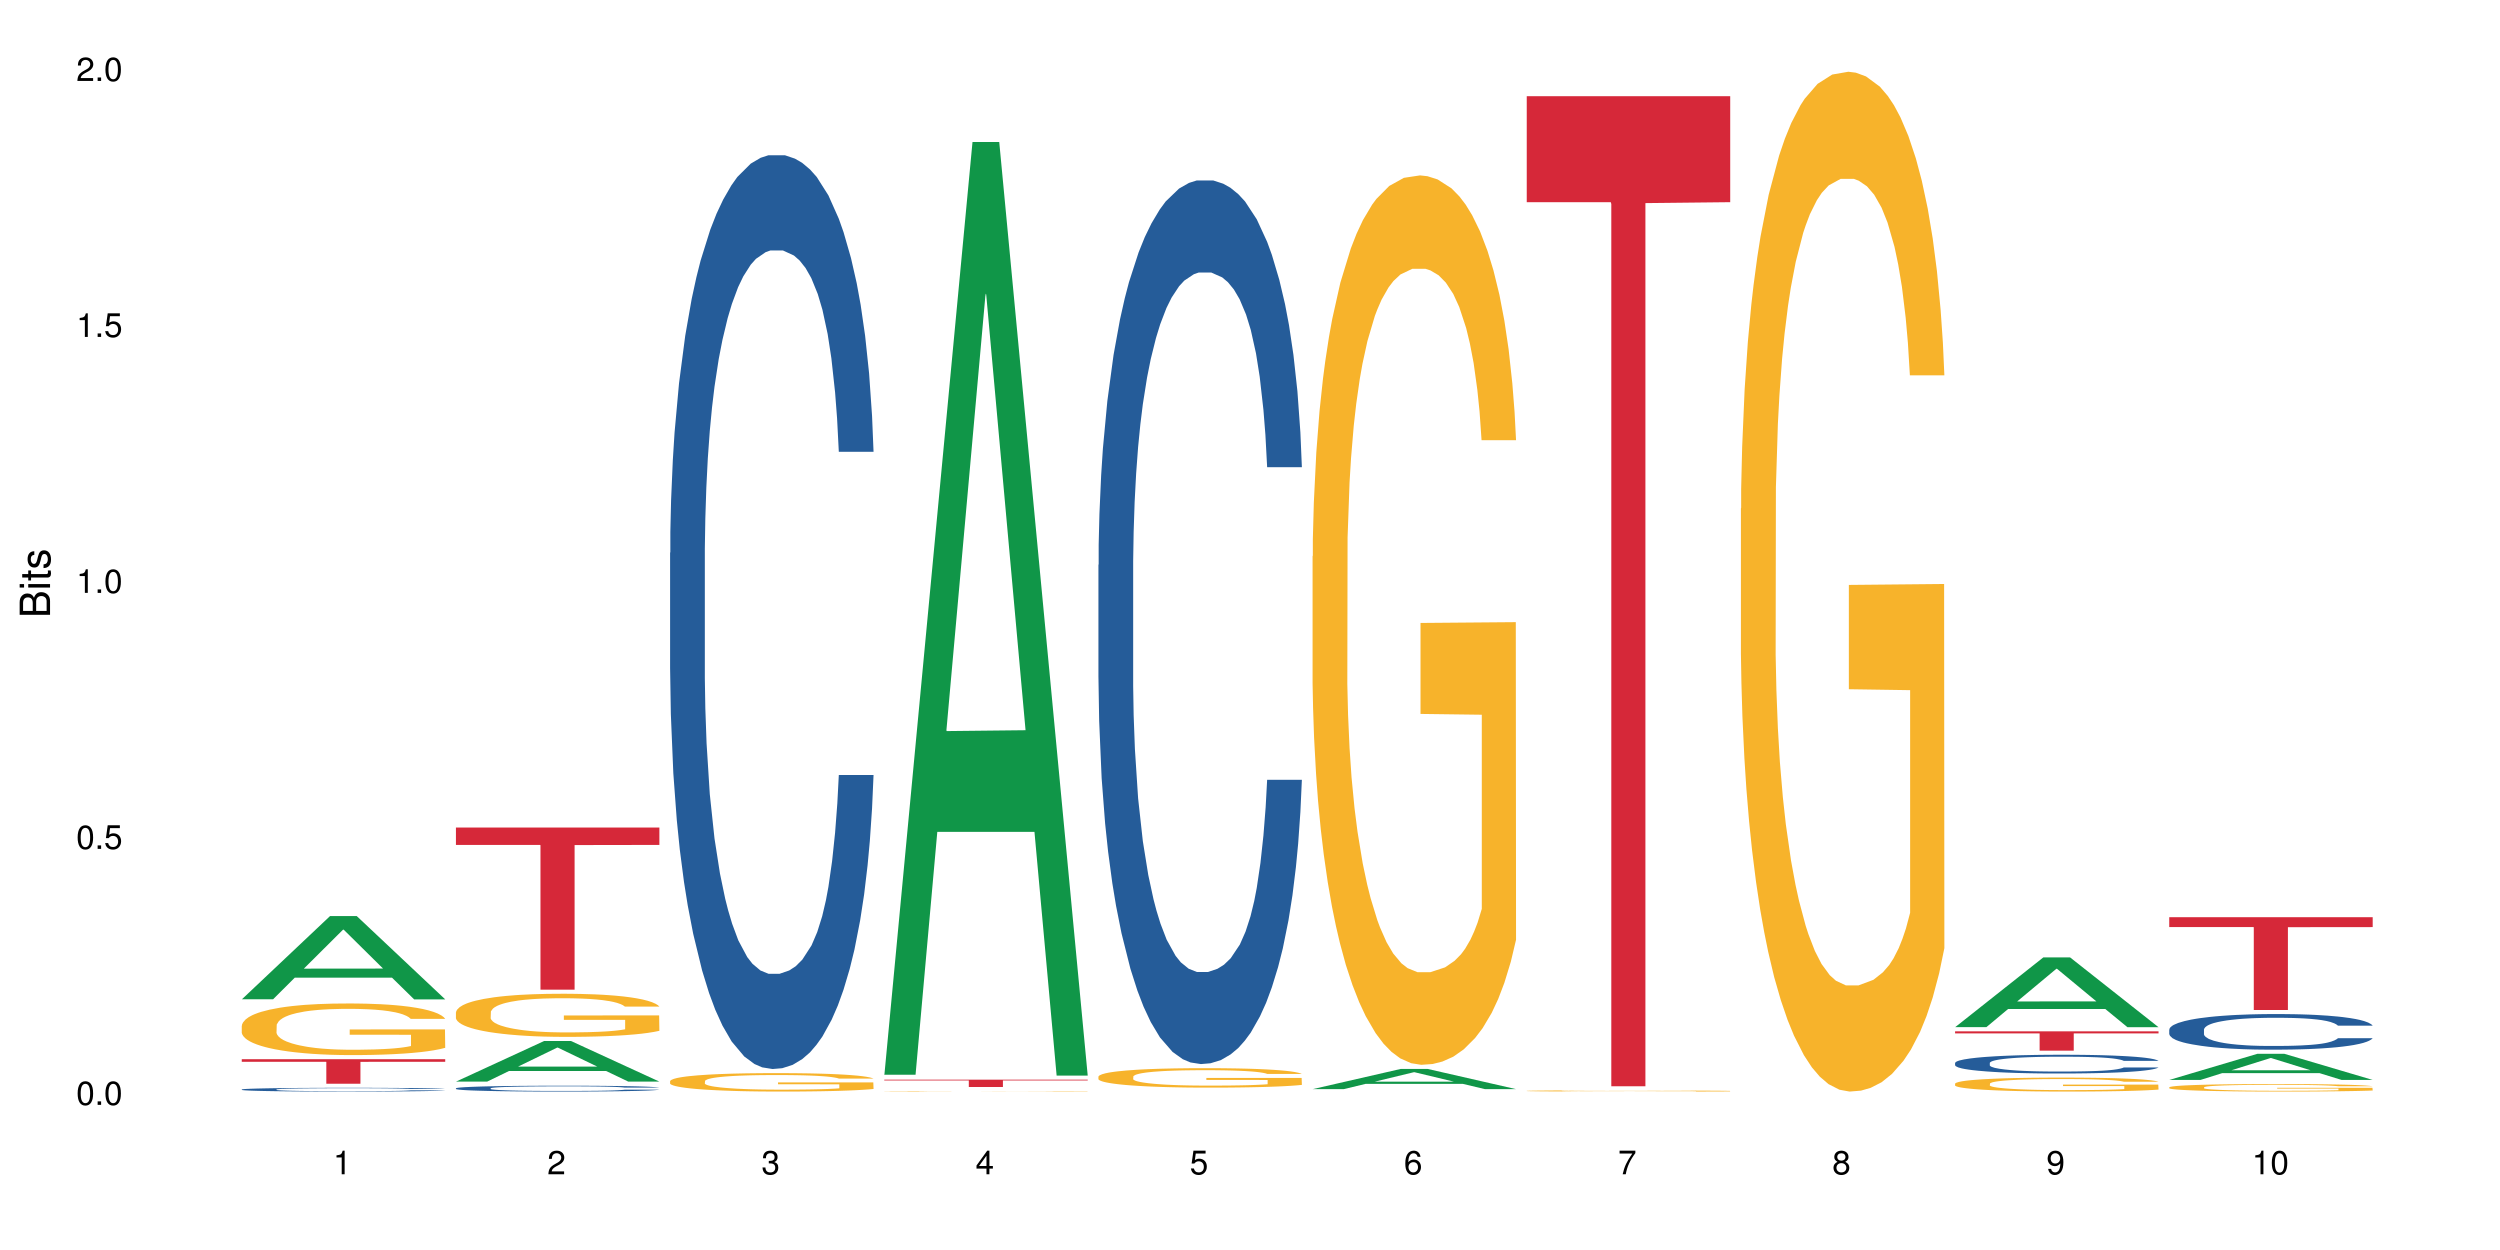 <?xml version="1.0" encoding="UTF-8"?>
<svg xmlns="http://www.w3.org/2000/svg" xmlns:xlink="http://www.w3.org/1999/xlink" width="720pt" height="360pt" viewBox="0 0 720 360" version="1.1">
<defs>
<g>
<symbol overflow="visible" id="glyph0-0">
<path style="stroke:none;" d=""/>
</symbol>
<symbol overflow="visible" id="glyph0-1">
<path style="stroke:none;" d="M 2.641 -6.797 C 2 -6.797 1.422 -6.531 1.078 -6.047 C 0.641 -5.453 0.406 -4.547 0.406 -3.297 C 0.406 -1 1.188 0.219 2.641 0.219 C 4.078 0.219 4.859 -1 4.859 -3.234 C 4.859 -4.562 4.656 -5.438 4.203 -6.047 C 3.844 -6.531 3.281 -6.797 2.641 -6.797 Z M 2.641 -6.047 C 3.547 -6.047 4 -5.125 4 -3.312 C 4 -1.375 3.562 -0.484 2.625 -0.484 C 1.734 -0.484 1.281 -1.422 1.281 -3.281 C 1.281 -5.141 1.734 -6.047 2.641 -6.047 Z M 2.641 -6.047 "/>
</symbol>
<symbol overflow="visible" id="glyph0-2">
<path style="stroke:none;" d="M 1.828 -1 L 0.828 -1 L 0.828 0 L 1.828 0 Z M 1.828 -1 "/>
</symbol>
<symbol overflow="visible" id="glyph0-3">
<path style="stroke:none;" d="M 4.562 -6.797 L 1.062 -6.797 L 0.547 -3.094 L 1.328 -3.094 C 1.719 -3.562 2.047 -3.734 2.578 -3.734 C 3.484 -3.734 4.062 -3.109 4.062 -2.094 C 4.062 -1.125 3.484 -0.531 2.578 -0.531 C 1.828 -0.531 1.375 -0.906 1.188 -1.672 L 0.328 -1.672 C 0.453 -1.109 0.547 -0.844 0.75 -0.594 C 1.125 -0.078 1.828 0.219 2.594 0.219 C 3.969 0.219 4.922 -0.781 4.922 -2.219 C 4.922 -3.562 4.031 -4.484 2.719 -4.484 C 2.25 -4.484 1.859 -4.359 1.469 -4.062 L 1.734 -5.969 L 4.562 -5.969 Z M 4.562 -6.797 "/>
</symbol>
<symbol overflow="visible" id="glyph0-4">
<path style="stroke:none;" d="M 2.484 -4.844 L 2.484 0 L 3.328 0 L 3.328 -6.797 L 2.766 -6.797 C 2.469 -5.75 2.281 -5.609 0.984 -5.453 L 0.984 -4.844 Z M 2.484 -4.844 "/>
</symbol>
<symbol overflow="visible" id="glyph0-5">
<path style="stroke:none;" d="M 4.859 -0.828 L 1.281 -0.828 C 1.359 -1.391 1.672 -1.75 2.5 -2.234 L 3.469 -2.75 C 4.406 -3.266 4.906 -3.969 4.906 -4.812 C 4.906 -5.375 4.672 -5.906 4.266 -6.266 C 3.859 -6.625 3.375 -6.797 2.719 -6.797 C 1.859 -6.797 1.219 -6.5 0.844 -5.922 C 0.609 -5.562 0.5 -5.125 0.484 -4.438 L 1.328 -4.438 C 1.359 -4.906 1.406 -5.188 1.531 -5.406 C 1.75 -5.812 2.188 -6.062 2.703 -6.062 C 3.469 -6.062 4.031 -5.516 4.031 -4.781 C 4.031 -4.25 3.719 -3.797 3.125 -3.438 L 2.234 -2.938 C 0.812 -2.141 0.406 -1.5 0.328 0 L 4.859 0 Z M 4.859 -0.828 "/>
</symbol>
<symbol overflow="visible" id="glyph0-6">
<path style="stroke:none;" d="M 2.125 -3.125 L 2.578 -3.125 C 3.516 -3.125 3.984 -2.703 3.984 -1.891 C 3.984 -1.031 3.469 -0.531 2.578 -0.531 C 1.656 -0.531 1.203 -0.984 1.156 -1.969 L 0.312 -1.969 C 0.344 -1.422 0.438 -1.078 0.609 -0.766 C 0.953 -0.109 1.625 0.219 2.547 0.219 C 3.953 0.219 4.859 -0.609 4.859 -1.906 C 4.859 -2.766 4.516 -3.25 3.703 -3.516 C 4.344 -3.766 4.656 -4.25 4.656 -4.938 C 4.656 -6.109 3.875 -6.797 2.578 -6.797 C 1.203 -6.797 0.484 -6.047 0.453 -4.609 L 1.297 -4.609 C 1.312 -5.016 1.344 -5.25 1.453 -5.453 C 1.641 -5.828 2.062 -6.062 2.594 -6.062 C 3.344 -6.062 3.797 -5.625 3.797 -4.906 C 3.797 -4.422 3.609 -4.141 3.25 -3.984 C 3.016 -3.891 2.719 -3.844 2.125 -3.844 Z M 2.125 -3.125 "/>
</symbol>
<symbol overflow="visible" id="glyph0-7">
<path style="stroke:none;" d="M 3.141 -1.625 L 3.141 0 L 3.984 0 L 3.984 -1.625 L 4.984 -1.625 L 4.984 -2.391 L 3.984 -2.391 L 3.984 -6.797 L 3.359 -6.797 L 0.266 -2.516 L 0.266 -1.625 Z M 3.141 -2.391 L 1 -2.391 L 3.141 -5.359 Z M 3.141 -2.391 "/>
</symbol>
<symbol overflow="visible" id="glyph0-8">
<path style="stroke:none;" d="M 4.781 -5.031 C 4.609 -6.141 3.891 -6.797 2.844 -6.797 C 2.094 -6.797 1.422 -6.438 1.031 -5.828 C 0.609 -5.172 0.406 -4.344 0.406 -3.094 C 0.406 -1.953 0.578 -1.234 0.984 -0.625 C 1.359 -0.078 1.953 0.219 2.703 0.219 C 3.984 0.219 4.922 -0.734 4.922 -2.078 C 4.922 -3.344 4.062 -4.234 2.844 -4.234 C 2.172 -4.234 1.641 -3.969 1.281 -3.469 C 1.281 -5.125 1.828 -6.047 2.797 -6.047 C 3.391 -6.047 3.797 -5.672 3.938 -5.031 Z M 2.734 -3.484 C 3.547 -3.484 4.062 -2.922 4.062 -2 C 4.062 -1.156 3.484 -0.531 2.703 -0.531 C 1.922 -0.531 1.328 -1.188 1.328 -2.047 C 1.328 -2.891 1.906 -3.484 2.734 -3.484 Z M 2.734 -3.484 "/>
</symbol>
<symbol overflow="visible" id="glyph0-9">
<path style="stroke:none;" d="M 4.984 -6.797 L 0.438 -6.797 L 0.438 -5.969 L 4.109 -5.969 C 2.5 -3.656 1.828 -2.234 1.328 0 L 2.219 0 C 2.594 -2.172 3.453 -4.047 4.984 -6.094 Z M 4.984 -6.797 "/>
</symbol>
<symbol overflow="visible" id="glyph0-10">
<path style="stroke:none;" d="M 3.75 -3.578 C 4.453 -4 4.688 -4.344 4.688 -4.984 C 4.688 -6.047 3.844 -6.797 2.641 -6.797 C 1.438 -6.797 0.594 -6.047 0.594 -4.984 C 0.594 -4.359 0.828 -4.016 1.516 -3.578 C 0.734 -3.203 0.359 -2.641 0.359 -1.891 C 0.359 -0.641 1.297 0.219 2.641 0.219 C 3.984 0.219 4.922 -0.641 4.922 -1.875 C 4.922 -2.641 4.531 -3.203 3.75 -3.578 Z M 2.641 -6.047 C 3.359 -6.047 3.812 -5.625 3.812 -4.969 C 3.812 -4.344 3.344 -3.922 2.641 -3.922 C 1.922 -3.922 1.453 -4.344 1.453 -4.984 C 1.453 -5.625 1.922 -6.047 2.641 -6.047 Z M 2.641 -3.203 C 3.484 -3.203 4.062 -2.672 4.062 -1.875 C 4.062 -1.062 3.484 -0.531 2.625 -0.531 C 1.797 -0.531 1.219 -1.078 1.219 -1.875 C 1.219 -2.672 1.797 -3.203 2.641 -3.203 Z M 2.641 -3.203 "/>
</symbol>
<symbol overflow="visible" id="glyph0-11">
<path style="stroke:none;" d="M 0.516 -1.547 C 0.672 -0.438 1.406 0.219 2.438 0.219 C 3.188 0.219 3.859 -0.141 4.266 -0.75 C 4.688 -1.406 4.891 -2.25 4.891 -3.484 C 4.891 -4.625 4.703 -5.359 4.312 -5.953 C 3.938 -6.5 3.344 -6.797 2.594 -6.797 C 1.297 -6.797 0.359 -5.844 0.359 -4.516 C 0.359 -3.25 1.234 -2.344 2.453 -2.344 C 3.094 -2.344 3.562 -2.578 4.016 -3.109 C 4 -1.453 3.469 -0.531 2.5 -0.531 C 1.906 -0.531 1.484 -0.906 1.359 -1.547 Z M 2.578 -6.062 C 3.375 -6.062 3.969 -5.406 3.969 -4.531 C 3.969 -3.688 3.375 -3.094 2.547 -3.094 C 1.734 -3.094 1.234 -3.672 1.234 -4.578 C 1.234 -5.438 1.797 -6.062 2.578 -6.062 Z M 2.578 -6.062 "/>
</symbol>
<symbol overflow="visible" id="glyph1-0">
<path style="stroke:none;" d=""/>
</symbol>
<symbol overflow="visible" id="glyph1-1">
<path style="stroke:none;" d="M 0 -0.953 L 0 -4.891 C 0 -5.719 -0.234 -6.344 -0.734 -6.797 C -1.188 -7.234 -1.812 -7.469 -2.5 -7.469 C -3.547 -7.469 -4.188 -7 -4.625 -5.875 C -4.984 -6.672 -5.641 -7.094 -6.531 -7.094 C -7.156 -7.094 -7.734 -6.859 -8.141 -6.391 C -8.562 -5.938 -8.75 -5.344 -8.75 -4.5 L -8.75 -0.953 Z M -4.984 -2.062 L -7.766 -2.062 L -7.766 -4.219 C -7.766 -4.844 -7.688 -5.203 -7.453 -5.5 C -7.219 -5.812 -6.859 -5.969 -6.375 -5.969 C -5.906 -5.969 -5.531 -5.812 -5.297 -5.5 C -5.062 -5.203 -4.984 -4.844 -4.984 -4.219 Z M -0.984 -2.062 L -4 -2.062 L -4 -4.781 C -4 -5.328 -3.859 -5.688 -3.578 -5.953 C -3.297 -6.219 -2.922 -6.359 -2.484 -6.359 C -2.062 -6.359 -1.688 -6.219 -1.406 -5.953 C -1.109 -5.688 -0.984 -5.328 -0.984 -4.781 Z M -0.984 -2.062 "/>
</symbol>
<symbol overflow="visible" id="glyph1-2">
<path style="stroke:none;" d="M -6.281 -1.797 L -6.281 -0.797 L 0 -0.797 L 0 -1.797 Z M -8.75 -1.797 L -8.75 -0.797 L -7.484 -0.797 L -7.484 -1.797 Z M -8.75 -1.797 "/>
</symbol>
<symbol overflow="visible" id="glyph1-3">
<path style="stroke:none;" d="M -6.281 -3.047 L -6.281 -2.016 L -8.016 -2.016 L -8.016 -1.016 L -6.281 -1.016 L -6.281 -0.172 L -5.469 -0.172 L -5.469 -1.016 L -0.719 -1.016 C -0.078 -1.016 0.281 -1.453 0.281 -2.234 C 0.281 -2.469 0.25 -2.719 0.188 -3.047 L -0.641 -3.047 C -0.609 -2.922 -0.594 -2.766 -0.594 -2.562 C -0.594 -2.141 -0.719 -2.016 -1.156 -2.016 L -5.469 -2.016 L -5.469 -3.047 Z M -6.281 -3.047 "/>
</symbol>
<symbol overflow="visible" id="glyph1-4">
<path style="stroke:none;" d="M -4.531 -5.25 C -5.766 -5.25 -6.469 -4.422 -6.469 -2.969 C -6.469 -1.516 -5.719 -0.562 -4.547 -0.562 C -3.562 -0.562 -3.094 -1.062 -2.734 -2.562 L -2.516 -3.484 C -2.344 -4.188 -2.094 -4.469 -1.625 -4.469 C -1.047 -4.469 -0.641 -3.875 -0.641 -3 C -0.641 -2.453 -0.797 -2 -1.062 -1.75 C -1.25 -1.594 -1.422 -1.531 -1.875 -1.469 L -1.875 -0.406 C -0.422 -0.453 0.281 -1.266 0.281 -2.922 C 0.281 -4.5 -0.5 -5.516 -1.719 -5.516 C -2.656 -5.516 -3.172 -4.984 -3.469 -3.734 L -3.703 -2.766 C -3.891 -1.953 -4.156 -1.609 -4.594 -1.609 C -5.172 -1.609 -5.547 -2.125 -5.547 -2.938 C -5.547 -3.75 -5.203 -4.172 -4.531 -4.203 Z M -4.531 -5.25 "/>
</symbol>
</g>
</defs>
<g id="surface85878">
<rect x="0" y="0" width="720" height="360" style="fill:rgb(100%,100%,100%);fill-opacity:1;stroke:none;"/>
<path style=" stroke:none;fill-rule:nonzero;fill:rgb(6.275%,58.824%,28.235%);fill-opacity:1;" d="M 69.629 287.797 L 69.691 287.773 L 95.047 263.832 L 102.746 263.832 L 128.223 287.82 L 119.273 287.82 L 112.887 281.559 L 84.902 281.559 L 78.645 287.797 L 69.629 287.797 L 87.598 278.969 L 110.32 278.945 L 98.988 267.75 L 98.863 267.73 L 98.738 267.797 L 87.535 278.945 L 87.598 278.969 Z M 69.629 287.797 "/>
<path style=" stroke:none;fill-rule:nonzero;fill:rgb(14.51%,36.078%,60%);fill-opacity:1;" d="M 69.629 313.758 L 69.699 313.758 L 69.699 313.734 L 69.914 313.699 L 70.414 313.648 L 70.914 313.617 L 72.203 313.559 L 73.988 313.504 L 75.848 313.461 L 77.203 313.434 L 78.418 313.414 L 81.207 313.375 L 82.992 313.359 L 84.922 313.34 L 87.281 313.324 L 88.996 313.316 L 92.852 313.297 L 95.711 313.293 L 97.926 313.289 L 102.715 313.289 L 105.574 313.293 L 107.645 313.297 L 109.93 313.305 L 111.859 313.316 L 115.219 313.336 L 118.219 313.363 L 119.578 313.379 L 121.723 313.41 L 123.367 313.441 L 124.508 313.465 L 125.797 313.504 L 126.938 313.547 L 127.797 313.598 L 128.223 313.641 L 118.219 313.641 L 117.719 313.602 L 117.148 313.57 L 116.078 313.527 L 115.004 313.5 L 113.504 313.473 L 112.148 313.453 L 110.289 313.434 L 108.645 313.422 L 106.93 313.414 L 105.285 313.406 L 102.141 313.402 L 97.141 313.402 L 94.355 313.41 L 92.852 313.418 L 90.711 313.434 L 89.207 313.445 L 87.422 313.465 L 86.207 313.48 L 84.707 313.508 L 83.637 313.531 L 82.422 313.562 L 81.707 313.586 L 81.062 313.613 L 80.492 313.648 L 80.062 313.684 L 79.777 313.719 L 79.633 313.754 L 79.633 313.906 L 79.777 313.945 L 80.133 313.984 L 81.062 314.047 L 82.422 314.098 L 83.992 314.141 L 85.492 314.168 L 86.352 314.184 L 87.492 314.199 L 89.281 314.219 L 91.852 314.238 L 93.352 314.246 L 95.641 314.254 L 97.996 314.258 L 101.141 314.258 L 103.93 314.254 L 105.785 314.25 L 107.715 314.242 L 110.359 314.223 L 112.004 314.207 L 113.434 314.191 L 114.504 314.172 L 115.219 314.156 L 116.293 314.125 L 117.148 314.09 L 117.793 314.055 L 118.219 314.023 L 128.223 314.023 L 127.797 314.062 L 127.152 314.102 L 126.508 314.129 L 125.508 314.164 L 124.367 314.195 L 122.723 314.23 L 121.363 314.254 L 119.578 314.277 L 117.934 314.297 L 116.148 314.312 L 113.504 314.332 L 111.789 314.344 L 109.93 314.352 L 107.715 314.359 L 104.93 314.367 L 101.93 314.371 L 99.141 314.371 L 96.141 314.367 L 93.926 314.363 L 90.996 314.355 L 87.352 314.34 L 84.707 314.32 L 82.633 314.301 L 80.848 314.281 L 78.848 314.254 L 76.273 314.211 L 74.703 314.176 L 73.633 314.148 L 72.418 314.109 L 71.559 314.074 L 70.559 314.02 L 69.844 313.949 L 69.629 313.895 Z M 69.629 313.758 "/>
<path style=" stroke:none;fill-rule:nonzero;fill:rgb(96.863%,70.196%,16.863%);fill-opacity:1;" d="M 69.629 295.367 L 69.699 295.352 L 69.699 295.082 L 69.988 294.469 L 70.703 293.629 L 71.629 292.938 L 72.629 292.395 L 73.273 292.109 L 74.344 291.699 L 75.273 291.402 L 77.633 290.789 L 80.633 290.219 L 82.277 289.977 L 84.137 289.746 L 86.777 289.488 L 87.992 289.391 L 91.711 289.176 L 95.926 289.039 L 100.57 289 L 102.715 289.012 L 105.645 289.066 L 109.645 289.215 L 111.934 289.352 L 113.719 289.488 L 115.578 289.664 L 117.863 289.934 L 120.008 290.262 L 121.723 290.586 L 123.438 290.996 L 124.867 291.43 L 126.082 291.902 L 127.152 292.473 L 127.797 292.949 L 128.223 293.426 L 118.293 293.426 L 117.719 292.949 L 117.078 292.582 L 116.004 292.137 L 114.934 291.809 L 113.863 291.551 L 111.859 291.199 L 110.145 290.98 L 108.004 290.789 L 105.93 290.668 L 103.57 290.586 L 102.141 290.559 L 98.355 290.559 L 94.926 290.656 L 92.926 290.766 L 91.496 290.871 L 89.496 291.074 L 88.281 291.238 L 87.566 291.348 L 85.422 291.77 L 83.992 292.148 L 83.207 292.406 L 82.207 292.812 L 81.492 293.18 L 80.707 293.723 L 80.277 294.133 L 79.703 295.055 L 79.633 297.5 L 79.848 298.016 L 80.277 298.57 L 80.848 299.059 L 81.707 299.574 L 82.562 299.969 L 84.062 300.5 L 85.352 300.852 L 86.352 301.082 L 88.281 301.449 L 89.066 301.57 L 90.922 301.816 L 92.852 302.008 L 95.211 302.168 L 96.996 302.25 L 99.855 302.32 L 103.5 302.32 L 107.789 302.238 L 110.504 302.129 L 112.359 302.02 L 113.574 301.926 L 115.078 301.777 L 116.148 301.641 L 117.148 301.492 L 118.363 301.258 L 118.363 298.016 L 100.715 298 L 100.715 296.48 L 128.152 296.465 L 128.223 301.777 L 126.723 302.141 L 124.867 302.496 L 123.078 302.766 L 121.223 302.996 L 118.578 303.254 L 116.434 303.418 L 113.148 303.609 L 110.145 303.73 L 107 303.812 L 104.215 303.852 L 100.93 303.867 L 97.996 303.84 L 94.855 303.758 L 92.352 303.648 L 90.066 303.512 L 87.781 303.336 L 84.922 303.051 L 83.062 302.82 L 81.133 302.535 L 79.203 302.195 L 77.488 301.828 L 76.348 301.543 L 75.203 301.219 L 73.988 300.812 L 72.844 300.352 L 71.988 299.93 L 71.203 299.453 L 70.629 299.004 L 70.059 298.395 L 69.773 297.906 L 69.629 297.484 Z M 69.629 295.367 "/>
<path style=" stroke:none;fill-rule:nonzero;fill:rgb(83.922%,15.686%,22.353%);fill-opacity:1;" d="M 69.629 305.047 L 128.223 305.047 L 128.223 305.801 L 103.805 305.809 L 103.805 312.109 L 93.98 312.109 L 93.98 305.816 L 93.836 305.801 L 69.629 305.801 Z M 69.629 305.047 "/>
<path style=" stroke:none;fill-rule:nonzero;fill:rgb(6.275%,58.824%,28.235%);fill-opacity:1;" d="M 131.309 311.496 L 131.371 311.484 L 156.727 299.801 L 164.426 299.801 L 189.902 311.508 L 180.953 311.508 L 174.566 308.453 L 146.582 308.453 L 140.324 311.496 L 131.309 311.496 L 149.273 307.188 L 172 307.176 L 160.668 301.715 L 160.543 301.703 L 160.418 301.734 L 149.211 307.176 L 149.273 307.188 Z M 131.309 311.496 "/>
<path style=" stroke:none;fill-rule:nonzero;fill:rgb(14.51%,36.078%,60%);fill-opacity:1;" d="M 131.309 313.418 L 131.379 313.418 L 131.379 313.383 L 131.594 313.324 L 132.094 313.25 L 132.594 313.199 L 133.883 313.105 L 135.668 313.02 L 137.523 312.953 L 138.883 312.91 L 140.098 312.879 L 142.883 312.824 L 144.672 312.793 L 146.602 312.77 L 148.957 312.742 L 150.672 312.727 L 154.531 312.703 L 157.391 312.691 L 159.605 312.688 L 164.395 312.688 L 167.25 312.691 L 169.324 312.699 L 171.609 312.711 L 173.539 312.727 L 176.898 312.762 L 179.898 312.805 L 181.258 312.828 L 183.402 312.875 L 185.043 312.922 L 186.188 312.961 L 187.473 313.02 L 188.617 313.09 L 189.477 313.168 L 189.902 313.234 L 179.898 313.234 L 179.398 313.172 L 178.828 313.125 L 177.758 313.062 L 176.684 313.016 L 175.184 312.973 L 173.824 312.941 L 171.969 312.914 L 170.324 312.895 L 168.609 312.879 L 166.965 312.871 L 163.82 312.863 L 160.176 312.863 L 158.82 312.867 L 156.031 312.879 L 154.531 312.887 L 152.387 312.91 L 150.887 312.93 L 149.102 312.961 L 147.887 312.988 L 146.387 313.027 L 145.312 313.062 L 144.098 313.113 L 143.387 313.152 L 142.742 313.195 L 142.172 313.246 L 141.742 313.301 L 141.457 313.355 L 141.312 313.41 L 141.312 313.648 L 141.457 313.707 L 141.812 313.77 L 142.742 313.863 L 144.098 313.945 L 145.672 314.012 L 147.172 314.059 L 148.031 314.078 L 149.172 314.102 L 150.961 314.133 L 153.531 314.164 L 155.031 314.176 L 157.32 314.188 L 159.676 314.195 L 162.82 314.195 L 165.609 314.188 L 167.465 314.18 L 169.395 314.168 L 172.039 314.145 L 173.684 314.117 L 175.113 314.09 L 176.184 314.059 L 176.898 314.035 L 177.969 313.988 L 178.828 313.934 L 179.473 313.883 L 179.898 313.828 L 189.902 313.828 L 189.477 313.891 L 188.832 313.949 L 188.188 313.996 L 187.188 314.051 L 186.047 314.098 L 184.402 314.152 L 183.043 314.188 L 181.258 314.223 L 179.613 314.254 L 177.828 314.281 L 175.184 314.312 L 173.469 314.324 L 171.609 314.34 L 169.395 314.352 L 166.609 314.363 L 163.605 314.367 L 160.82 314.371 L 157.82 314.367 L 155.605 314.363 L 152.676 314.348 L 149.031 314.32 L 146.387 314.289 L 144.312 314.262 L 142.527 314.23 L 140.527 314.188 L 137.953 314.121 L 136.383 314.07 L 135.309 314.027 L 134.094 313.965 L 133.238 313.91 L 132.238 313.824 L 131.523 313.715 L 131.309 313.633 Z M 131.309 313.418 "/>
<path style=" stroke:none;fill-rule:nonzero;fill:rgb(96.863%,70.196%,16.863%);fill-opacity:1;" d="M 131.309 291.52 L 131.379 291.508 L 131.379 291.281 L 131.664 290.77 L 132.379 290.066 L 133.309 289.488 L 134.309 289.035 L 134.953 288.797 L 136.023 288.457 L 136.953 288.207 L 139.312 287.695 L 142.312 287.219 L 143.957 287.016 L 145.812 286.824 L 148.457 286.609 L 149.672 286.527 L 153.391 286.348 L 157.605 286.234 L 162.25 286.199 L 164.395 286.211 L 167.324 286.258 L 171.324 286.379 L 173.613 286.492 L 175.398 286.609 L 177.254 286.754 L 179.543 286.98 L 181.688 287.254 L 183.402 287.527 L 185.117 287.867 L 186.547 288.23 L 187.762 288.625 L 188.832 289.102 L 189.477 289.5 L 189.902 289.898 L 179.973 289.898 L 179.398 289.5 L 178.758 289.195 L 177.684 288.82 L 176.613 288.547 L 175.539 288.332 L 173.539 288.035 L 171.824 287.855 L 169.68 287.695 L 167.609 287.594 L 165.25 287.527 L 163.82 287.504 L 160.035 287.504 L 156.605 287.582 L 154.605 287.676 L 153.176 287.766 L 151.172 287.934 L 149.957 288.07 L 149.246 288.16 L 147.102 288.512 L 145.672 288.832 L 144.887 289.047 L 143.887 289.387 L 143.172 289.691 L 142.383 290.148 L 141.957 290.488 L 141.383 291.258 L 141.312 293.301 L 141.527 293.73 L 141.957 294.195 L 142.527 294.605 L 143.387 295.035 L 144.242 295.367 L 145.742 295.809 L 147.027 296.102 L 148.031 296.297 L 149.957 296.602 L 150.746 296.703 L 152.602 296.91 L 154.531 297.066 L 156.891 297.203 L 158.676 297.27 L 161.535 297.328 L 165.18 297.328 L 169.469 297.262 L 172.184 297.168 L 174.039 297.078 L 175.254 297 L 176.754 296.875 L 177.828 296.762 L 178.828 296.637 L 180.043 296.441 L 180.043 293.73 L 162.391 293.719 L 162.391 292.449 L 189.832 292.438 L 189.902 296.875 L 188.402 297.18 L 186.547 297.477 L 184.758 297.703 L 182.902 297.895 L 180.258 298.109 L 178.113 298.246 L 174.824 298.406 L 171.824 298.508 L 168.68 298.574 L 165.895 298.609 L 162.605 298.621 L 159.676 298.598 L 156.531 298.531 L 154.031 298.441 L 151.746 298.328 L 149.457 298.18 L 146.602 297.941 L 144.742 297.746 L 142.812 297.508 L 140.883 297.227 L 139.168 296.918 L 138.027 296.68 L 136.883 296.41 L 135.668 296.07 L 134.523 295.684 L 133.668 295.332 L 132.879 294.934 L 132.309 294.559 L 131.738 294.051 L 131.453 293.641 L 131.309 293.289 Z M 131.309 291.52 "/>
<path style=" stroke:none;fill-rule:nonzero;fill:rgb(83.922%,15.686%,22.353%);fill-opacity:1;" d="M 131.309 238.336 L 189.902 238.336 L 189.902 243.336 L 165.484 243.379 L 165.484 285.02 L 155.656 285.02 L 155.656 243.422 L 155.516 243.336 L 131.309 243.336 Z M 131.309 238.336 "/>
<path style=" stroke:none;fill-rule:nonzero;fill:rgb(14.51%,36.078%,60%);fill-opacity:1;" d="M 192.988 159.223 L 193.059 158.98 L 193.059 153.207 L 193.273 144.066 L 193.773 132.52 L 194.273 124.582 L 195.559 110.391 L 197.348 96.68 L 199.203 86.094 L 200.562 79.84 L 201.777 75.027 L 204.562 66.129 L 206.352 61.559 L 208.281 57.469 L 210.637 53.379 L 212.352 50.973 L 216.211 47.125 L 219.07 45.441 L 221.285 44.719 L 226.074 44.719 L 228.93 45.684 L 231.004 46.883 L 233.289 48.809 L 235.219 50.973 L 238.578 56.266 L 241.578 63 L 242.938 66.852 L 245.082 74.309 L 246.723 81.523 L 247.867 87.777 L 249.152 96.68 L 250.297 107.504 L 251.152 119.77 L 251.582 130.113 L 241.578 130.113 L 241.078 120.492 L 240.508 113.035 L 239.434 103.172 L 238.363 96.195 L 236.863 89.223 L 235.504 84.652 L 233.648 80.082 L 232.004 77.195 L 230.289 75.027 L 228.645 73.586 L 225.5 72.141 L 221.855 72.141 L 220.5 72.625 L 217.711 74.547 L 216.211 76.23 L 214.066 79.598 L 212.566 82.727 L 210.781 87.539 L 209.566 91.625 L 208.066 97.883 L 206.992 103.414 L 205.777 111.352 L 205.062 117.367 L 204.422 124.102 L 203.848 132.039 L 203.422 140.457 L 203.133 149.359 L 202.992 158.02 L 202.992 195.305 L 203.133 203.965 L 203.492 214.066 L 204.422 228.738 L 205.777 241.488 L 207.352 251.59 L 208.852 258.809 L 209.707 262.176 L 210.852 266.023 L 212.637 270.836 L 215.211 275.648 L 216.711 277.57 L 219 279.496 L 221.355 280.457 L 224.5 280.457 L 227.289 279.496 L 229.145 278.293 L 231.074 276.367 L 233.719 272.277 L 235.363 268.43 L 236.793 263.859 L 237.863 259.289 L 238.578 255.441 L 239.648 247.984 L 240.508 239.805 L 241.148 231.387 L 241.578 223.207 L 251.582 223.207 L 251.152 232.828 L 250.512 242.211 L 249.867 249.188 L 248.867 257.605 L 247.723 265.062 L 246.082 273.48 L 244.723 279.016 L 242.938 285.027 L 241.293 289.598 L 239.508 293.688 L 236.863 298.5 L 235.148 300.902 L 233.289 303.07 L 231.074 304.992 L 228.289 306.676 L 225.285 307.641 L 222.5 307.879 L 219.5 307.398 L 217.285 306.438 L 214.352 304.273 L 210.711 299.941 L 208.066 295.371 L 205.992 290.801 L 204.207 285.988 L 202.207 279.496 L 199.633 268.91 L 198.062 260.734 L 196.988 253.996 L 195.773 244.617 L 194.918 236.195 L 193.918 222.727 L 193.203 205.648 L 192.988 192.418 Z M 192.988 159.223 "/>
<path style=" stroke:none;fill-rule:nonzero;fill:rgb(96.863%,70.196%,16.863%);fill-opacity:1;" d="M 192.988 311.336 L 193.059 311.328 L 193.059 311.234 L 193.344 311.016 L 194.059 310.715 L 194.988 310.465 L 195.988 310.273 L 196.633 310.172 L 197.703 310.023 L 198.633 309.918 L 200.992 309.699 L 203.992 309.496 L 205.637 309.41 L 207.492 309.328 L 210.137 309.234 L 211.352 309.199 L 215.066 309.121 L 219.285 309.074 L 223.93 309.059 L 226.074 309.066 L 229.004 309.082 L 233.004 309.137 L 235.289 309.188 L 237.078 309.234 L 238.934 309.297 L 241.223 309.395 L 243.367 309.512 L 245.082 309.629 L 246.797 309.773 L 248.223 309.93 L 249.438 310.098 L 250.512 310.301 L 251.152 310.473 L 251.582 310.641 L 241.648 310.641 L 241.078 310.473 L 240.434 310.34 L 239.363 310.18 L 238.293 310.062 L 237.219 309.973 L 235.219 309.844 L 233.504 309.77 L 231.359 309.699 L 229.289 309.656 L 226.93 309.629 L 225.5 309.617 L 221.715 309.617 L 218.285 309.652 L 216.281 309.691 L 214.855 309.73 L 212.852 309.801 L 211.637 309.859 L 210.922 309.898 L 208.781 310.051 L 207.352 310.184 L 206.566 310.277 L 205.562 310.422 L 204.852 310.555 L 204.062 310.746 L 203.637 310.895 L 203.062 311.223 L 202.992 312.098 L 203.207 312.281 L 203.637 312.48 L 204.207 312.652 L 205.062 312.84 L 205.922 312.98 L 207.422 313.168 L 208.707 313.293 L 209.707 313.375 L 211.637 313.508 L 212.426 313.551 L 214.281 313.637 L 216.211 313.707 L 218.57 313.766 L 220.355 313.793 L 223.215 313.816 L 226.859 313.816 L 231.145 313.789 L 233.863 313.75 L 235.719 313.711 L 236.934 313.676 L 238.434 313.625 L 239.508 313.574 L 240.508 313.523 L 241.723 313.438 L 241.723 312.281 L 224.07 312.273 L 224.07 311.73 L 251.512 311.727 L 251.582 313.625 L 250.082 313.754 L 248.223 313.879 L 246.438 313.977 L 244.578 314.059 L 241.938 314.152 L 239.793 314.211 L 236.504 314.277 L 233.504 314.32 L 230.359 314.352 L 227.574 314.367 L 224.285 314.371 L 221.355 314.359 L 218.211 314.332 L 215.711 314.293 L 213.426 314.246 L 211.137 314.18 L 208.281 314.078 L 206.422 313.996 L 204.492 313.895 L 202.562 313.773 L 200.848 313.645 L 199.703 313.543 L 198.562 313.426 L 197.348 313.281 L 196.203 313.113 L 195.348 312.965 L 194.559 312.793 L 193.988 312.633 L 193.418 312.418 L 193.129 312.242 L 192.988 312.09 Z M 192.988 311.336 "/>
<path style=" stroke:none;fill-rule:nonzero;fill:rgb(6.275%,58.824%,28.235%);fill-opacity:1;" d="M 254.668 309.52 L 254.73 309.266 L 280.082 40.895 L 287.781 40.895 L 313.262 309.77 L 304.309 309.77 L 297.926 239.586 L 269.941 239.586 L 263.68 309.52 L 254.668 309.52 L 272.633 210.551 L 295.359 210.301 L 284.027 84.824 L 283.902 84.57 L 283.777 85.328 L 272.57 210.301 L 272.633 210.551 Z M 254.668 309.52 "/>
<path style=" stroke:none;fill-rule:nonzero;fill:rgb(96.863%,70.196%,16.863%);fill-opacity:1;" d="M 254.668 314.293 L 254.738 314.293 L 255.023 314.285 L 255.738 314.277 L 256.668 314.273 L 257.668 314.266 L 258.312 314.266 L 259.383 314.262 L 260.312 314.258 L 262.672 314.254 L 265.672 314.246 L 267.316 314.246 L 269.172 314.242 L 271.816 314.242 L 273.031 314.238 L 280.965 314.238 L 285.609 314.234 L 287.75 314.234 L 290.68 314.238 L 296.969 314.238 L 298.758 314.242 L 300.613 314.242 L 302.902 314.246 L 305.043 314.246 L 308.473 314.254 L 309.902 314.258 L 311.117 314.262 L 312.191 314.266 L 312.832 314.273 L 313.262 314.277 L 303.328 314.277 L 302.758 314.273 L 302.113 314.27 L 299.973 314.262 L 298.898 314.258 L 296.898 314.258 L 295.184 314.254 L 293.039 314.254 L 290.969 314.25 L 279.961 314.25 L 277.961 314.254 L 274.531 314.254 L 273.316 314.258 L 272.602 314.258 L 270.457 314.262 L 269.031 314.266 L 268.242 314.266 L 267.242 314.27 L 266.527 314.273 L 265.742 314.277 L 265.312 314.281 L 264.742 314.289 L 264.672 314.312 L 264.887 314.316 L 265.312 314.324 L 265.887 314.328 L 266.742 314.332 L 267.602 314.336 L 269.102 314.34 L 270.387 314.344 L 271.387 314.344 L 273.316 314.348 L 274.102 314.352 L 275.961 314.352 L 277.891 314.355 L 297.398 314.355 L 298.613 314.352 L 301.188 314.352 L 302.188 314.348 L 303.402 314.348 L 303.402 314.316 L 285.75 314.316 L 285.75 314.305 L 313.191 314.305 L 313.262 314.352 L 311.762 314.355 L 309.902 314.359 L 308.117 314.359 L 306.258 314.363 L 303.617 314.363 L 301.473 314.367 L 298.184 314.367 L 295.184 314.371 L 279.891 314.371 L 277.391 314.367 L 272.816 314.367 L 269.957 314.363 L 268.102 314.359 L 266.172 314.359 L 264.242 314.355 L 262.527 314.352 L 261.383 314.352 L 260.242 314.348 L 259.027 314.344 L 257.883 314.34 L 257.023 314.336 L 256.238 314.332 L 255.668 314.328 L 255.094 314.32 L 254.809 314.316 L 254.668 314.312 Z M 254.668 314.293 "/>
<path style=" stroke:none;fill-rule:nonzero;fill:rgb(83.922%,15.686%,22.353%);fill-opacity:1;" d="M 254.668 310.949 L 313.262 310.949 L 313.262 311.176 L 288.84 311.18 L 288.84 313.055 L 279.016 313.055 L 279.016 311.18 L 278.875 311.176 L 254.668 311.176 Z M 254.668 310.949 "/>
<path style=" stroke:none;fill-rule:nonzero;fill:rgb(14.51%,36.078%,60%);fill-opacity:1;" d="M 316.348 162.699 L 316.418 162.469 L 316.418 156.883 L 316.633 148.047 L 317.133 136.879 L 317.633 129.203 L 318.918 115.48 L 320.703 102.223 L 322.562 91.984 L 323.922 85.938 L 325.137 81.285 L 327.922 72.68 L 329.707 68.262 L 331.637 64.305 L 333.996 60.352 L 335.711 58.023 L 339.57 54.305 L 342.43 52.676 L 344.645 51.977 L 349.43 51.977 L 352.289 52.906 L 354.363 54.07 L 356.648 55.934 L 358.578 58.023 L 361.938 63.145 L 364.938 69.656 L 366.293 73.379 L 368.438 80.59 L 370.082 87.566 L 371.227 93.613 L 372.512 102.223 L 373.656 112.688 L 374.512 124.551 L 374.941 134.555 L 364.938 134.555 L 364.438 125.25 L 363.867 118.039 L 362.793 108.5 L 361.723 101.754 L 360.223 95.012 L 358.863 90.59 L 357.004 86.172 L 355.363 83.379 L 353.648 81.285 L 352.004 79.891 L 348.859 78.496 L 345.215 78.496 L 343.855 78.961 L 341.07 80.82 L 339.57 82.449 L 337.426 85.707 L 335.926 88.73 L 334.141 93.383 L 332.926 97.336 L 331.422 103.383 L 330.352 108.734 L 329.137 116.41 L 328.422 122.227 L 327.777 128.738 L 327.207 136.414 L 326.777 144.555 L 326.492 153.164 L 326.352 161.535 L 326.352 197.59 L 326.492 205.965 L 326.852 215.734 L 327.777 229.922 L 329.137 242.254 L 330.707 252.023 L 332.211 259 L 333.066 262.258 L 334.211 265.977 L 335.996 270.629 L 338.57 275.281 L 340.07 277.145 L 342.355 279.004 L 344.715 279.934 L 347.859 279.934 L 350.645 279.004 L 352.504 277.84 L 354.434 275.98 L 357.078 272.027 L 358.719 268.305 L 360.148 263.883 L 361.223 259.465 L 361.938 255.742 L 363.008 248.531 L 363.867 240.625 L 364.508 232.48 L 364.938 224.574 L 374.941 224.574 L 374.512 233.879 L 373.871 242.949 L 373.227 249.695 L 372.227 257.836 L 371.082 265.047 L 369.438 273.188 L 368.082 278.539 L 366.293 284.355 L 364.652 288.773 L 362.863 292.727 L 360.223 297.379 L 358.508 299.707 L 356.648 301.801 L 354.434 303.66 L 351.645 305.289 L 348.645 306.219 L 345.859 306.453 L 342.855 305.988 L 340.641 305.055 L 337.711 302.965 L 334.066 298.777 L 331.422 294.355 L 329.352 289.938 L 327.566 285.285 L 325.562 279.004 L 322.992 268.77 L 321.418 260.859 L 320.348 254.348 L 319.133 245.277 L 318.273 237.133 L 317.273 224.109 L 316.559 207.594 L 316.348 194.801 Z M 316.348 162.699 "/>
<path style=" stroke:none;fill-rule:nonzero;fill:rgb(96.863%,70.196%,16.863%);fill-opacity:1;" d="M 316.348 310.035 L 316.418 310.027 L 316.418 309.926 L 316.703 309.695 L 317.418 309.379 L 318.348 309.117 L 319.348 308.91 L 319.992 308.805 L 321.062 308.652 L 321.992 308.539 L 324.348 308.309 L 327.352 308.094 L 328.992 308 L 330.852 307.914 L 333.496 307.816 L 334.711 307.781 L 338.426 307.699 L 342.641 307.648 L 347.289 307.633 L 349.43 307.637 L 352.359 307.656 L 356.363 307.715 L 358.648 307.766 L 360.434 307.816 L 362.293 307.883 L 364.578 307.984 L 366.723 308.109 L 368.438 308.23 L 370.152 308.383 L 371.582 308.547 L 372.797 308.727 L 373.871 308.941 L 374.512 309.121 L 374.941 309.301 L 365.008 309.301 L 364.438 309.121 L 363.793 308.984 L 362.723 308.816 L 361.648 308.691 L 360.578 308.594 L 358.578 308.461 L 356.863 308.379 L 354.719 308.309 L 352.645 308.262 L 350.289 308.23 L 348.859 308.219 L 345.07 308.219 L 341.641 308.258 L 339.641 308.297 L 338.211 308.34 L 336.211 308.414 L 334.996 308.477 L 334.281 308.52 L 332.137 308.676 L 330.707 308.82 L 329.922 308.918 L 328.922 309.07 L 328.207 309.211 L 327.422 309.414 L 326.992 309.566 L 326.422 309.914 L 326.352 310.836 L 326.562 311.031 L 326.992 311.242 L 327.566 311.426 L 328.422 311.621 L 329.281 311.77 L 330.781 311.969 L 332.066 312.102 L 333.066 312.191 L 334.996 312.328 L 335.781 312.375 L 337.641 312.465 L 339.57 312.539 L 341.93 312.598 L 343.715 312.629 L 346.574 312.656 L 350.219 312.656 L 354.504 312.625 L 357.219 312.582 L 359.078 312.543 L 360.293 312.508 L 361.793 312.449 L 362.863 312.398 L 363.867 312.344 L 365.078 312.258 L 365.078 311.031 L 347.43 311.027 L 347.43 310.453 L 374.871 310.449 L 374.941 312.449 L 373.441 312.59 L 371.582 312.723 L 369.797 312.824 L 367.938 312.91 L 365.293 313.008 L 363.152 313.07 L 359.863 313.141 L 356.863 313.188 L 353.719 313.219 L 350.93 313.234 L 347.645 313.238 L 344.715 313.23 L 341.57 313.199 L 339.07 313.156 L 336.781 313.105 L 334.496 313.039 L 331.637 312.934 L 329.781 312.844 L 327.852 312.738 L 325.922 312.609 L 324.207 312.473 L 323.062 312.363 L 321.918 312.242 L 320.703 312.086 L 319.562 311.914 L 318.703 311.754 L 317.918 311.574 L 317.348 311.406 L 316.773 311.176 L 316.488 310.992 L 316.348 310.832 Z M 316.348 310.035 "/>
<path style=" stroke:none;fill-rule:nonzero;fill:rgb(6.275%,58.824%,28.235%);fill-opacity:1;" d="M 378.023 313.664 L 378.086 313.66 L 403.441 307.848 L 411.141 307.848 L 436.621 313.672 L 427.668 313.672 L 421.281 312.152 L 393.301 312.152 L 387.039 313.664 L 378.023 313.664 L 395.992 311.523 L 418.715 311.516 L 407.387 308.801 L 407.262 308.793 L 407.137 308.809 L 395.93 311.516 L 395.992 311.523 Z M 378.023 313.664 "/>
<path style=" stroke:none;fill-rule:nonzero;fill:rgb(96.863%,70.196%,16.863%);fill-opacity:1;" d="M 378.023 160.227 L 378.098 159.992 L 378.098 155.312 L 378.383 144.785 L 379.098 130.281 L 380.027 118.352 L 381.027 108.996 L 381.668 104.082 L 382.742 97.062 L 383.672 91.918 L 386.027 81.391 L 389.031 71.566 L 390.672 67.355 L 392.531 63.379 L 395.176 58.934 L 396.391 57.297 L 400.105 53.551 L 404.32 51.215 L 408.965 50.512 L 411.109 50.746 L 414.039 51.68 L 418.043 54.254 L 420.328 56.594 L 422.113 58.934 L 423.973 61.973 L 426.258 66.652 L 428.402 72.266 L 430.117 77.883 L 431.832 84.898 L 433.262 92.387 L 434.477 100.574 L 435.547 110.398 L 436.191 118.586 L 436.621 126.773 L 426.688 126.773 L 426.117 118.586 L 425.473 112.27 L 424.402 104.551 L 423.328 98.934 L 422.258 94.492 L 420.258 88.41 L 418.543 84.664 L 416.398 81.391 L 414.324 79.285 L 411.969 77.883 L 410.539 77.414 L 406.75 77.414 L 403.32 79.051 L 401.32 80.922 L 399.891 82.793 L 397.891 86.305 L 396.676 89.109 L 395.961 90.98 L 393.816 98.234 L 392.387 104.785 L 391.602 109.227 L 390.602 116.246 L 389.887 122.562 L 389.102 131.922 L 388.672 138.938 L 388.102 154.844 L 388.027 196.953 L 388.242 205.844 L 388.672 215.434 L 389.242 223.855 L 390.102 232.746 L 390.961 239.527 L 392.461 248.652 L 393.746 254.734 L 394.746 258.711 L 396.676 265.027 L 397.461 267.133 L 399.32 271.344 L 401.25 274.621 L 403.605 277.426 L 405.395 278.828 L 408.25 280 L 411.895 280 L 416.184 278.598 L 418.898 276.727 L 420.758 274.852 L 421.973 273.215 L 423.473 270.641 L 424.543 268.305 L 425.543 265.73 L 426.758 261.754 L 426.758 205.844 L 409.109 205.609 L 409.109 179.41 L 436.551 179.176 L 436.621 270.641 L 435.121 276.957 L 433.262 283.039 L 431.477 287.719 L 429.617 291.695 L 426.973 296.141 L 424.828 298.949 L 421.543 302.223 L 418.543 304.328 L 415.398 305.73 L 412.609 306.434 L 409.324 306.668 L 406.395 306.199 L 403.25 304.797 L 400.75 302.926 L 398.461 300.586 L 396.176 297.543 L 393.316 292.633 L 391.461 288.656 L 389.531 283.742 L 387.602 277.895 L 385.887 271.578 L 384.742 266.664 L 383.598 261.051 L 382.383 254.031 L 381.242 246.078 L 380.383 238.828 L 379.598 230.641 L 379.027 222.922 L 378.453 212.395 L 378.168 203.973 L 378.023 196.719 Z M 378.023 160.227 "/>
<path style=" stroke:none;fill-rule:nonzero;fill:rgb(96.863%,70.196%,16.863%);fill-opacity:1;" d="M 439.703 314.172 L 439.777 314.172 L 439.777 314.164 L 440.062 314.148 L 440.777 314.129 L 441.707 314.113 L 442.707 314.102 L 443.348 314.094 L 444.422 314.086 L 445.348 314.078 L 447.707 314.062 L 450.707 314.051 L 452.352 314.043 L 454.211 314.039 L 456.855 314.035 L 458.07 314.031 L 461.785 314.027 L 466 314.023 L 475.719 314.023 L 479.719 314.027 L 482.008 314.031 L 483.793 314.035 L 485.652 314.039 L 487.938 314.043 L 490.082 314.051 L 491.797 314.059 L 493.512 314.07 L 494.941 314.078 L 496.156 314.09 L 497.227 314.102 L 497.871 314.113 L 498.301 314.125 L 488.367 314.125 L 487.797 314.113 L 487.152 314.105 L 486.082 314.094 L 485.008 314.086 L 483.938 314.082 L 481.938 314.074 L 480.223 314.066 L 478.078 314.062 L 476.004 314.062 L 473.648 314.059 L 468.43 314.059 L 465 314.062 L 463 314.062 L 461.57 314.066 L 459.57 314.07 L 458.355 314.074 L 457.641 314.078 L 455.496 314.086 L 454.066 314.098 L 453.281 314.102 L 452.281 314.113 L 451.566 314.121 L 450.781 314.133 L 450.352 314.141 L 449.781 314.164 L 449.707 314.223 L 449.922 314.234 L 450.352 314.246 L 450.922 314.258 L 451.781 314.27 L 452.637 314.277 L 454.141 314.293 L 455.426 314.301 L 456.426 314.305 L 458.355 314.312 L 459.141 314.316 L 461 314.324 L 462.93 314.328 L 465.285 314.332 L 467.074 314.332 L 469.93 314.336 L 473.574 314.336 L 477.863 314.332 L 480.578 314.328 L 482.438 314.328 L 483.652 314.324 L 485.152 314.32 L 486.223 314.32 L 487.223 314.316 L 488.438 314.309 L 488.438 314.234 L 470.789 314.234 L 470.789 314.199 L 498.227 314.195 L 498.301 314.32 L 496.801 314.332 L 494.941 314.34 L 493.156 314.344 L 491.297 314.352 L 488.652 314.355 L 486.508 314.359 L 483.223 314.363 L 480.223 314.367 L 477.078 314.371 L 468.074 314.371 L 464.93 314.367 L 462.43 314.367 L 460.141 314.363 L 457.855 314.359 L 454.996 314.352 L 453.137 314.348 L 451.211 314.34 L 449.281 314.332 L 447.566 314.324 L 445.277 314.309 L 444.062 314.301 L 442.922 314.289 L 442.062 314.277 L 441.277 314.266 L 440.703 314.258 L 440.133 314.242 L 439.848 314.23 L 439.703 314.223 Z M 439.703 314.172 "/>
<path style=" stroke:none;fill-rule:nonzero;fill:rgb(83.922%,15.686%,22.353%);fill-opacity:1;" d="M 439.703 27.707 L 498.301 27.707 L 498.301 58.227 L 473.879 58.496 L 473.879 312.844 L 464.055 312.844 L 464.055 58.762 L 463.91 58.227 L 439.703 58.227 Z M 439.703 27.707 "/>
<path style=" stroke:none;fill-rule:nonzero;fill:rgb(96.863%,70.196%,16.863%);fill-opacity:1;" d="M 501.383 146.461 L 501.453 146.191 L 501.453 140.828 L 501.742 128.758 L 502.457 112.129 L 503.383 98.449 L 504.383 87.719 L 505.027 82.086 L 506.102 74.039 L 507.027 68.141 L 509.387 56.07 L 512.387 44.805 L 514.031 39.977 L 515.891 35.414 L 518.535 30.32 L 519.75 28.441 L 523.465 24.148 L 527.68 21.469 L 532.324 20.664 L 534.469 20.93 L 537.398 22.004 L 541.398 24.953 L 543.688 27.637 L 545.473 30.32 L 547.332 33.805 L 549.617 39.172 L 551.762 45.609 L 553.477 52.047 L 555.191 60.094 L 556.621 68.676 L 557.836 78.062 L 558.906 89.328 L 559.551 98.715 L 559.98 108.105 L 550.047 108.105 L 549.473 98.715 L 548.832 91.477 L 547.758 82.625 L 546.688 76.188 L 545.617 71.09 L 543.613 64.117 L 541.898 59.824 L 539.758 56.07 L 537.684 53.656 L 535.324 52.047 L 533.898 51.508 L 530.109 51.508 L 526.68 53.387 L 524.68 55.531 L 523.25 57.68 L 521.25 61.703 L 520.035 64.922 L 519.32 67.066 L 517.176 75.383 L 515.746 82.891 L 514.961 87.988 L 513.961 96.035 L 513.246 103.277 L 512.461 114.004 L 512.031 122.051 L 511.461 140.293 L 511.387 188.574 L 511.602 198.766 L 512.031 209.762 L 512.602 219.418 L 513.461 229.609 L 514.316 237.391 L 515.816 247.852 L 517.105 254.824 L 518.105 259.383 L 520.035 266.625 L 520.82 269.039 L 522.68 273.867 L 524.605 277.625 L 526.965 280.844 L 528.75 282.453 L 531.609 283.793 L 535.254 283.793 L 539.543 282.184 L 542.258 280.039 L 544.113 277.891 L 545.328 276.016 L 546.832 273.062 L 547.902 270.383 L 548.902 267.43 L 550.117 262.871 L 550.117 198.766 L 532.469 198.496 L 532.469 168.457 L 559.906 168.188 L 559.98 273.062 L 558.477 280.305 L 556.621 287.281 L 554.832 292.645 L 552.977 297.203 L 550.332 302.301 L 548.188 305.52 L 544.902 309.273 L 541.898 311.688 L 538.754 313.297 L 535.969 314.102 L 532.684 314.371 L 529.754 313.836 L 526.609 312.227 L 524.105 310.078 L 521.82 307.398 L 519.535 303.91 L 516.676 298.277 L 514.816 293.719 L 512.887 288.086 L 510.957 281.379 L 509.242 274.137 L 508.102 268.504 L 506.957 262.066 L 505.742 254.02 L 504.598 244.898 L 503.742 236.586 L 502.957 227.195 L 502.383 218.344 L 501.812 206.277 L 501.527 196.621 L 501.383 188.305 Z M 501.383 146.461 "/>
<path style=" stroke:none;fill-rule:nonzero;fill:rgb(6.275%,58.824%,28.235%);fill-opacity:1;" d="M 563.062 295.816 L 563.125 295.797 L 588.48 275.73 L 596.18 275.73 L 621.656 295.836 L 612.707 295.836 L 606.32 290.59 L 578.336 290.59 L 572.078 295.816 L 563.062 295.816 L 581.031 288.418 L 603.754 288.398 L 592.422 279.016 L 592.297 278.996 L 592.172 279.055 L 580.965 288.398 L 581.031 288.418 Z M 563.062 295.816 "/>
<path style=" stroke:none;fill-rule:nonzero;fill:rgb(14.51%,36.078%,60%);fill-opacity:1;" d="M 563.062 306.121 L 563.133 306.117 L 563.133 305.996 L 563.348 305.809 L 563.848 305.574 L 564.348 305.41 L 565.637 305.117 L 567.422 304.836 L 569.281 304.621 L 570.637 304.492 L 571.852 304.395 L 574.641 304.211 L 576.426 304.117 L 578.355 304.035 L 580.711 303.949 L 582.426 303.898 L 586.285 303.82 L 589.145 303.785 L 591.359 303.773 L 596.148 303.773 L 599.004 303.793 L 601.078 303.816 L 603.363 303.855 L 605.293 303.898 L 608.652 304.008 L 611.652 304.148 L 613.012 304.227 L 615.156 304.379 L 616.797 304.527 L 617.941 304.656 L 619.227 304.836 L 620.371 305.059 L 621.23 305.312 L 621.656 305.523 L 611.652 305.523 L 611.152 305.324 L 610.582 305.172 L 609.512 304.973 L 608.438 304.828 L 606.938 304.684 L 605.578 304.59 L 603.723 304.496 L 602.078 304.438 L 600.363 304.395 L 598.719 304.363 L 595.574 304.336 L 591.93 304.336 L 590.574 304.344 L 587.785 304.383 L 586.285 304.418 L 584.145 304.488 L 582.641 304.551 L 580.855 304.648 L 579.641 304.734 L 578.141 304.863 L 577.066 304.977 L 575.855 305.137 L 575.141 305.262 L 574.496 305.398 L 573.926 305.562 L 573.496 305.734 L 573.211 305.918 L 573.066 306.094 L 573.066 306.859 L 573.211 307.039 L 573.566 307.246 L 574.496 307.547 L 575.855 307.809 L 577.426 308.016 L 578.926 308.164 L 579.785 308.23 L 580.926 308.312 L 582.715 308.41 L 585.285 308.508 L 586.785 308.547 L 589.074 308.586 L 591.43 308.605 L 594.574 308.605 L 597.363 308.586 L 599.219 308.562 L 601.148 308.523 L 603.793 308.438 L 605.438 308.359 L 606.867 308.266 L 607.938 308.172 L 608.652 308.094 L 609.723 307.941 L 610.582 307.773 L 611.227 307.602 L 611.652 307.434 L 621.656 307.434 L 621.23 307.629 L 620.586 307.824 L 619.941 307.965 L 618.941 308.137 L 617.801 308.289 L 616.156 308.465 L 614.797 308.578 L 613.012 308.699 L 611.367 308.793 L 609.582 308.879 L 606.938 308.977 L 605.223 309.027 L 603.363 309.07 L 601.148 309.109 L 598.363 309.145 L 595.363 309.164 L 592.574 309.168 L 589.574 309.16 L 587.359 309.141 L 584.43 309.094 L 580.785 309.008 L 578.141 308.914 L 576.066 308.82 L 574.281 308.719 L 572.281 308.586 L 569.707 308.371 L 568.137 308.203 L 567.062 308.062 L 565.848 307.871 L 564.992 307.699 L 563.992 307.422 L 563.277 307.074 L 563.062 306.801 Z M 563.062 306.121 "/>
<path style=" stroke:none;fill-rule:nonzero;fill:rgb(96.863%,70.196%,16.863%);fill-opacity:1;" d="M 563.062 312.07 L 563.133 312.066 L 563.133 311.996 L 563.422 311.828 L 564.133 311.602 L 565.062 311.414 L 566.062 311.266 L 566.707 311.191 L 567.777 311.078 L 568.707 311 L 571.066 310.832 L 574.066 310.68 L 575.711 310.613 L 577.57 310.551 L 580.211 310.48 L 581.426 310.457 L 585.145 310.395 L 589.359 310.359 L 594.004 310.348 L 596.148 310.352 L 599.078 310.367 L 603.078 310.406 L 605.367 310.445 L 607.152 310.48 L 609.012 310.527 L 611.297 310.602 L 613.441 310.691 L 615.156 310.777 L 616.871 310.887 L 618.301 311.008 L 619.516 311.133 L 620.586 311.289 L 621.23 311.418 L 621.656 311.547 L 611.727 311.547 L 611.152 311.418 L 610.512 311.316 L 609.438 311.195 L 608.367 311.109 L 607.293 311.039 L 605.293 310.945 L 603.578 310.887 L 601.434 310.832 L 599.363 310.801 L 597.004 310.777 L 595.574 310.77 L 591.789 310.77 L 588.359 310.797 L 586.359 310.824 L 584.93 310.855 L 582.93 310.91 L 581.715 310.953 L 581 310.984 L 578.855 311.098 L 577.426 311.199 L 576.641 311.27 L 575.641 311.379 L 574.926 311.48 L 574.137 311.625 L 573.711 311.738 L 573.137 311.988 L 573.066 312.648 L 573.281 312.789 L 573.711 312.938 L 574.281 313.07 L 575.141 313.211 L 575.996 313.316 L 577.496 313.461 L 578.785 313.555 L 579.785 313.617 L 581.715 313.719 L 582.5 313.75 L 584.355 313.816 L 586.285 313.867 L 588.645 313.91 L 590.43 313.934 L 593.289 313.953 L 596.934 313.953 L 601.223 313.93 L 603.938 313.902 L 605.793 313.871 L 607.008 313.844 L 608.508 313.805 L 609.582 313.77 L 610.582 313.727 L 611.797 313.664 L 611.797 312.789 L 594.148 312.785 L 594.148 312.371 L 621.586 312.367 L 621.656 313.805 L 620.156 313.902 L 618.301 314 L 616.512 314.074 L 614.656 314.137 L 612.012 314.207 L 609.867 314.25 L 606.582 314.301 L 603.578 314.332 L 600.434 314.355 L 597.648 314.367 L 594.359 314.371 L 591.43 314.363 L 588.289 314.34 L 585.785 314.312 L 583.5 314.273 L 581.211 314.227 L 578.355 314.148 L 576.496 314.086 L 574.566 314.012 L 572.637 313.918 L 570.922 313.82 L 569.781 313.742 L 568.637 313.656 L 567.422 313.543 L 566.277 313.418 L 565.422 313.305 L 564.633 313.176 L 564.062 313.055 L 563.492 312.891 L 563.207 312.758 L 563.062 312.645 Z M 563.062 312.07 "/>
<path style=" stroke:none;fill-rule:nonzero;fill:rgb(83.922%,15.686%,22.353%);fill-opacity:1;" d="M 563.062 297.016 L 621.656 297.016 L 621.656 297.613 L 597.238 297.617 L 597.238 302.594 L 587.41 302.594 L 587.41 297.625 L 587.27 297.613 L 563.062 297.613 Z M 563.062 297.016 "/>
<path style=" stroke:none;fill-rule:nonzero;fill:rgb(6.275%,58.824%,28.235%);fill-opacity:1;" d="M 624.742 311.016 L 624.805 311.008 L 650.156 303.488 L 657.859 303.488 L 683.336 311.023 L 674.387 311.023 L 668 309.055 L 640.016 309.055 L 633.758 311.016 L 624.742 311.016 L 642.707 308.242 L 665.434 308.234 L 654.102 304.719 L 653.977 304.711 L 653.852 304.734 L 642.645 308.234 L 642.707 308.242 Z M 624.742 311.016 "/>
<path style=" stroke:none;fill-rule:nonzero;fill:rgb(14.51%,36.078%,60%);fill-opacity:1;" d="M 624.742 296.516 L 624.812 296.508 L 624.812 296.281 L 625.027 295.926 L 625.527 295.477 L 626.027 295.168 L 627.312 294.613 L 629.102 294.082 L 630.957 293.668 L 632.316 293.426 L 633.531 293.238 L 636.316 292.891 L 638.105 292.711 L 640.035 292.555 L 642.391 292.395 L 644.105 292.301 L 647.965 292.152 L 650.824 292.086 L 653.039 292.059 L 657.828 292.059 L 660.684 292.094 L 662.758 292.141 L 665.043 292.215 L 666.973 292.301 L 670.332 292.508 L 673.332 292.77 L 674.691 292.918 L 676.836 293.211 L 678.477 293.492 L 679.621 293.734 L 680.906 294.082 L 682.051 294.504 L 682.91 294.98 L 683.336 295.383 L 673.332 295.383 L 672.832 295.008 L 672.262 294.719 L 671.188 294.332 L 670.117 294.062 L 668.617 293.789 L 667.258 293.613 L 665.402 293.434 L 663.758 293.32 L 662.043 293.238 L 660.398 293.18 L 657.254 293.125 L 653.609 293.125 L 652.254 293.145 L 649.465 293.219 L 647.965 293.285 L 645.82 293.414 L 644.32 293.539 L 642.535 293.727 L 641.32 293.883 L 639.82 294.129 L 638.746 294.344 L 637.531 294.652 L 636.816 294.887 L 636.176 295.148 L 635.602 295.457 L 635.176 295.785 L 634.891 296.133 L 634.746 296.469 L 634.746 297.922 L 634.891 298.262 L 635.246 298.652 L 636.176 299.227 L 637.531 299.723 L 639.105 300.117 L 640.605 300.398 L 641.465 300.527 L 642.605 300.676 L 644.395 300.863 L 646.965 301.051 L 648.465 301.129 L 650.754 301.203 L 653.109 301.238 L 656.254 301.238 L 659.043 301.203 L 660.898 301.156 L 662.828 301.082 L 665.473 300.922 L 667.117 300.77 L 668.547 300.594 L 669.617 300.414 L 670.332 300.266 L 671.402 299.977 L 672.262 299.656 L 672.902 299.328 L 673.332 299.008 L 683.336 299.008 L 682.91 299.383 L 682.266 299.75 L 681.621 300.023 L 680.621 300.352 L 679.477 300.641 L 677.836 300.969 L 676.477 301.184 L 674.691 301.418 L 673.047 301.598 L 671.262 301.754 L 668.617 301.941 L 666.902 302.035 L 665.043 302.121 L 662.828 302.195 L 660.043 302.262 L 657.039 302.297 L 654.254 302.309 L 651.254 302.289 L 649.039 302.254 L 646.109 302.168 L 642.465 302 L 639.82 301.82 L 637.746 301.645 L 635.961 301.457 L 633.961 301.203 L 631.387 300.789 L 629.816 300.473 L 628.742 300.211 L 627.527 299.844 L 626.672 299.516 L 625.672 298.992 L 624.957 298.324 L 624.742 297.809 Z M 624.742 296.516 "/>
<path style=" stroke:none;fill-rule:nonzero;fill:rgb(96.863%,70.196%,16.863%);fill-opacity:1;" d="M 624.742 313.133 L 624.812 313.129 L 624.812 313.09 L 625.098 313 L 625.812 312.879 L 626.742 312.777 L 627.742 312.699 L 628.387 312.656 L 629.457 312.598 L 630.387 312.555 L 632.746 312.465 L 635.746 312.383 L 637.391 312.344 L 639.246 312.312 L 641.891 312.273 L 643.105 312.262 L 646.82 312.23 L 651.039 312.207 L 655.684 312.203 L 657.828 312.203 L 660.758 312.215 L 664.758 312.234 L 667.043 312.254 L 668.832 312.273 L 670.688 312.301 L 672.977 312.34 L 675.121 312.387 L 676.836 312.434 L 678.551 312.492 L 679.98 312.559 L 681.191 312.625 L 682.266 312.711 L 682.91 312.777 L 683.336 312.848 L 673.406 312.848 L 672.832 312.777 L 672.191 312.727 L 671.117 312.66 L 670.047 312.613 L 668.973 312.574 L 666.973 312.523 L 665.258 312.492 L 663.113 312.465 L 661.043 312.445 L 658.684 312.434 L 657.254 312.43 L 653.469 312.43 L 650.039 312.445 L 648.035 312.461 L 646.609 312.477 L 644.605 312.508 L 643.391 312.531 L 642.676 312.547 L 640.535 312.605 L 639.105 312.664 L 638.32 312.699 L 637.316 312.758 L 636.605 312.812 L 635.816 312.891 L 635.391 312.953 L 634.816 313.086 L 634.746 313.441 L 634.961 313.516 L 635.391 313.598 L 635.961 313.668 L 636.816 313.746 L 637.676 313.801 L 639.176 313.879 L 640.461 313.93 L 641.465 313.965 L 643.391 314.02 L 644.18 314.035 L 646.035 314.07 L 647.965 314.098 L 650.324 314.125 L 652.109 314.137 L 654.969 314.145 L 658.613 314.145 L 662.898 314.133 L 665.617 314.117 L 667.473 314.102 L 668.688 314.086 L 670.188 314.066 L 671.262 314.047 L 672.262 314.023 L 673.477 313.992 L 673.477 313.516 L 655.824 313.516 L 655.824 313.293 L 683.266 313.293 L 683.336 314.066 L 681.836 314.121 L 679.98 314.172 L 678.191 314.211 L 676.336 314.242 L 673.691 314.281 L 671.547 314.305 L 668.258 314.332 L 665.258 314.352 L 662.113 314.363 L 659.328 314.367 L 656.039 314.371 L 653.109 314.367 L 649.965 314.355 L 647.465 314.34 L 645.18 314.32 L 642.891 314.293 L 640.035 314.25 L 638.176 314.219 L 636.246 314.176 L 634.316 314.129 L 632.602 314.074 L 631.457 314.031 L 630.316 313.984 L 629.102 313.926 L 627.957 313.859 L 627.102 313.797 L 626.312 313.727 L 625.742 313.66 L 625.172 313.574 L 624.883 313.5 L 624.742 313.441 Z M 624.742 313.133 "/>
<path style=" stroke:none;fill-rule:nonzero;fill:rgb(83.922%,15.686%,22.353%);fill-opacity:1;" d="M 624.742 264.145 L 683.336 264.145 L 683.336 267.004 L 658.918 267.031 L 658.918 290.879 L 649.09 290.879 L 649.09 267.055 L 648.949 267.004 L 624.742 267.004 Z M 624.742 264.145 "/>
<g style="fill:rgb(0%,0%,0%);fill-opacity:1;">
  <use xlink:href="#glyph0-1" x="21.957" y="318.198"/>
  <use xlink:href="#glyph0-2" x="27.291" y="318.198"/>
  <use xlink:href="#glyph0-1" x="29.958" y="318.198"/>
</g>
<g style="fill:rgb(0%,0%,0%);fill-opacity:1;">
  <use xlink:href="#glyph0-1" x="21.957" y="244.476"/>
  <use xlink:href="#glyph0-2" x="27.291" y="244.476"/>
  <use xlink:href="#glyph0-3" x="29.958" y="244.476"/>
</g>
<g style="fill:rgb(0%,0%,0%);fill-opacity:1;">
  <use xlink:href="#glyph0-4" x="21.957" y="170.753"/>
  <use xlink:href="#glyph0-2" x="27.291" y="170.753"/>
  <use xlink:href="#glyph0-1" x="29.958" y="170.753"/>
</g>
<g style="fill:rgb(0%,0%,0%);fill-opacity:1;">
  <use xlink:href="#glyph0-4" x="21.957" y="97.034"/>
  <use xlink:href="#glyph0-2" x="27.291" y="97.034"/>
  <use xlink:href="#glyph0-3" x="29.958" y="97.034"/>
</g>
<g style="fill:rgb(0%,0%,0%);fill-opacity:1;">
  <use xlink:href="#glyph0-5" x="21.957" y="23.312"/>
  <use xlink:href="#glyph0-2" x="27.291" y="23.312"/>
  <use xlink:href="#glyph0-1" x="29.958" y="23.312"/>
</g>
<g style="fill:rgb(0%,0%,0%);fill-opacity:1;">
  <use xlink:href="#glyph0-4" x="95.926" y="338.19"/>
</g>
<g style="fill:rgb(0%,0%,0%);fill-opacity:1;">
  <use xlink:href="#glyph0-5" x="157.605" y="338.19"/>
</g>
<g style="fill:rgb(0%,0%,0%);fill-opacity:1;">
  <use xlink:href="#glyph0-6" x="219.285" y="338.19"/>
</g>
<g style="fill:rgb(0%,0%,0%);fill-opacity:1;">
  <use xlink:href="#glyph0-7" x="280.965" y="338.19"/>
</g>
<g style="fill:rgb(0%,0%,0%);fill-opacity:1;">
  <use xlink:href="#glyph0-3" x="342.645" y="338.19"/>
</g>
<g style="fill:rgb(0%,0%,0%);fill-opacity:1;">
  <use xlink:href="#glyph0-8" x="404.324" y="338.19"/>
</g>
<g style="fill:rgb(0%,0%,0%);fill-opacity:1;">
  <use xlink:href="#glyph0-9" x="466" y="338.19"/>
</g>
<g style="fill:rgb(0%,0%,0%);fill-opacity:1;">
  <use xlink:href="#glyph0-10" x="527.68" y="338.19"/>
</g>
<g style="fill:rgb(0%,0%,0%);fill-opacity:1;">
  <use xlink:href="#glyph0-11" x="589.359" y="338.19"/>
</g>
<g style="fill:rgb(0%,0%,0%);fill-opacity:1;">
  <use xlink:href="#glyph0-4" x="648.539" y="338.19"/>
  <use xlink:href="#glyph0-1" x="653.873" y="338.19"/>
</g>
<g style="fill:rgb(0%,0%,0%);fill-opacity:1;">
  <use xlink:href="#glyph1-1" x="14.412" y="178.016"/>
  <use xlink:href="#glyph1-2" x="14.412" y="170.012"/>
  <use xlink:href="#glyph1-3" x="14.412" y="167.348"/>
  <use xlink:href="#glyph1-4" x="14.412" y="164.012"/>
</g>
</g>
</svg>
